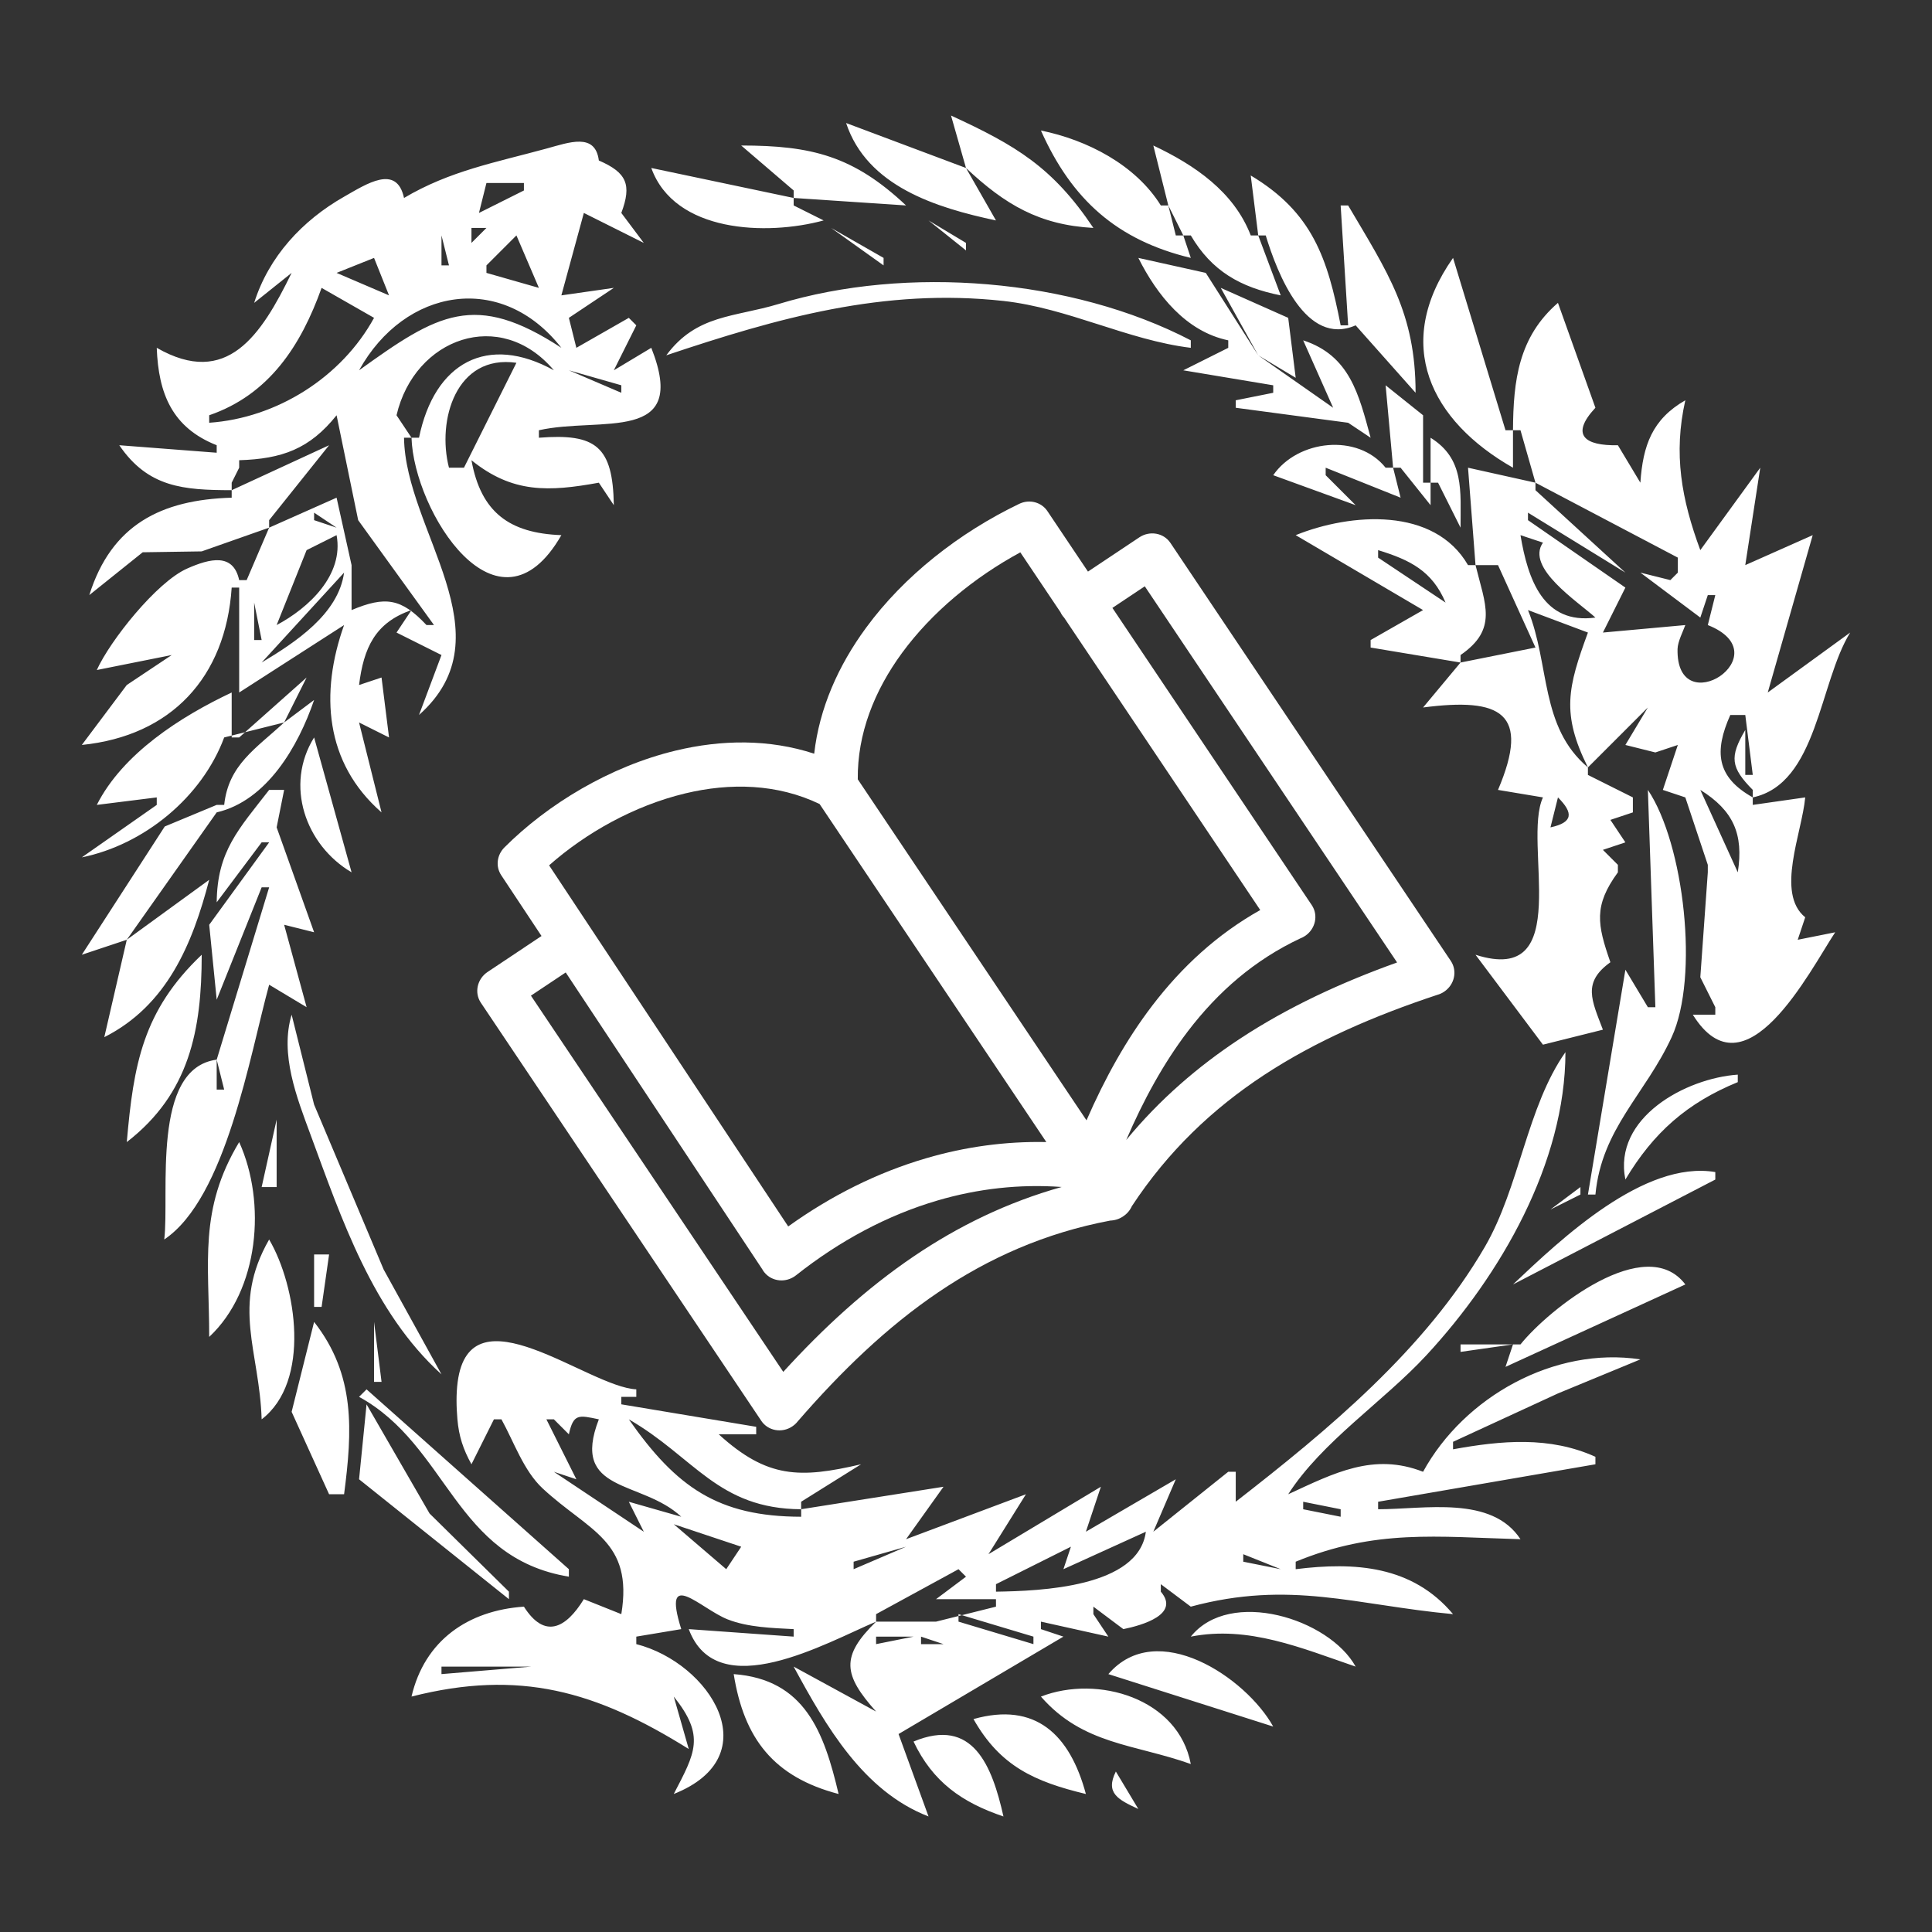 <?xml version="1.0" encoding="UTF-8" standalone="no"?>
<!-- Created with Inkscape (http://www.inkscape.org/) -->

<svg
   width="512"
   height="512"
   viewBox="0 0 512 512"
   version="1.1"
   id="svg1"
   xml:space="preserve"
   sodipodi:docname="ELViewer.svg"
   inkscape:version="1.3.2 (091e20ef0f, 2023-11-25, custom)"
   xmlns:inkscape="http://www.inkscape.org/namespaces/inkscape"
   xmlns:sodipodi="http://sodipodi.sourceforge.net/DTD/sodipodi-0.dtd"
   xmlns="http://www.w3.org/2000/svg"
   xmlns:svg="http://www.w3.org/2000/svg"><rect x="0" y="0" width="512" height="512" fill="#333333" stroke="none"/><sodipodi:namedview
     id="namedview1"
     pagecolor="#2e2e2e"
     bordercolor="#000000"
     borderopacity="0.25"
     inkscape:showpageshadow="2"
     inkscape:pageopacity="0.0"
     inkscape:pagecheckerboard="0"
     inkscape:deskcolor="#000000"
     inkscape:document-units="px"
     inkscape:zoom="0.60352669"
     inkscape:cx="0"
     inkscape:cy="293.27618"
     inkscape:window-width="1876"
     inkscape:window-height="994"
     inkscape:window-x="0"
     inkscape:window-y="0"
     inkscape:window-maximized="1"
     inkscape:current-layer="g1" /><defs
     id="defs1"><inkscape:perspective
       sodipodi:type="inkscape:persp3d"
       inkscape:vp_x="325.1194 : 364.54469 : 1"
       inkscape:vp_y="0 : 1000 : 0"
       inkscape:vp_z="403.3039 : -55.208435 : 1"
       inkscape:persp3d-origin="203.22197 : 83.062551 : 1"
       id="perspective6" /><inkscape:perspective
       sodipodi:type="inkscape:persp3d"
       inkscape:vp_x="330.31856 : 375.7334 : 1"
       inkscape:vp_y="0 : 1000 : 0"
       inkscape:vp_z="727.0926 : 446.96264 : 1"
       inkscape:persp3d-origin="265.58835 : 27.699091 : 1"
       id="perspective6-6" /></defs><g
     inkscape:label="Layer 1"
     inkscape:groupmode="layer"
     id="layer1"><path
       d="m 252.029,30.619 c 17.187,7.921 26.913,13.642 37.729,29.786 C 275.445,59.618 266.339,54.23 256,44.519 l 7.943,13.9 C 248.146,55.067 229.777,49.397 224.228,32.604 L 256,44.519 252.029,30.619 m 55.601,23.829 h 1.986 l -3.971,-15.886 c 10.933,5.159 21.382,12.271 25.815,23.829 h 1.986 L 331.458,46.504 c 16.381,9.783 20.363,21.962 23.829,39.715 h 1.986 l -1.986,-31.772 h 1.986 c 10.509,17.827 17.871,28.543 17.872,49.643 L 359.258,86.219 C 346.071,91.982 338.514,72.495 335.43,62.39 h -1.986 l 5.957,15.886 c -10.645,-2.122 -18.277,-6.417 -23.829,-15.886 h -1.986 l 1.986,5.957 c -19.51,-4.69 -31.543,-15.415 -39.715,-33.758 12.252,2.487 25.071,9.085 31.772,19.857 M 158.699,42.533 c 7.387,3.206 8.775,6.377 5.957,13.9 l 5.957,7.943 -15.886,-7.943 -5.957,21.843 13.9,-1.986 -11.914,7.943 1.986,7.943 13.9,-7.943 1.986,1.986 -5.957,11.914 9.929,-5.957 c 10.153,25.629 -13.46,18.17 -29.786,21.843 v 1.986 c 15.143,-1.194 19.601,2.283 19.857,17.872 l -3.971,-5.957 c -13.28,2.411 -22.885,2.847 -33.758,-5.957 2.511,13.827 10.066,19.348 23.829,19.857 -16.839,29.349 -39.119,-6.382 -39.715,-25.815 h -1.986 c 0.353,24.723 27.846,52.246 3.971,73.472 l 5.957,-15.886 -11.914,-5.957 3.971,-5.957 c -9.676,3.333 -12.682,10.057 -13.9,19.857 l 5.957,-1.986 1.986,15.886 -7.943,-3.971 5.957,23.829 C 86.06,202.138 84.772,183.654 91.184,165.649 L 63.383,183.52 v -27.8 h -1.986 c -1.588,23.832 -16.031,39.296 -39.715,41.701 l 11.914,-15.886 11.914,-7.943 -19.857,3.971 c 3.51,-7.787 15.846,-23.279 23.884,-26.863 6.14,-2.737 12.289,-4.192 13.845,3.034 h 1.986 l 5.957,-13.9 -17.872,6.29 -15.636,0.236 -14.149,11.345 C 29.518,139.097 42.657,132.437 61.398,131.891 v -1.986 C 48.622,129.878 39.259,129.201 31.611,117.991 l 25.815,1.986 V 117.991 C 45.635,113.333 41.982,104.32 41.54,92.176 60.162,102.858 69.213,88.847 77.283,72.319 l -9.929,7.943 C 71.214,68.016 80.096,58.444 91.184,52.131 c 5.968,-3.398 13.942,-8.695 15.886,0.331 12.138,-7.205 24.329,-9.42 37.729,-13.082 6.057,-1.655 12.95,-4.286 13.9,3.153 m 81.415,11.914 -29.786,-1.986 v 1.986 l 7.943,3.971 c -15.111,4.111 -39.507,3.254 -45.672,-13.9 l 37.729,7.943 v -1.986 L 196.428,38.562 c 18.607,3.18e-4 29.742,2.765 43.686,15.886 m -111.201,-5.957 -1.986,7.943 11.914,-5.957 v -1.986 h -9.929 m -23.829,3.971 1.986,1.986 -1.986,-1.986 m 30.448,3.31 0.662,1.324 -0.662,-1.324 m 174.083,-1.324 1.986,7.943 h 1.986 l -3.971,-7.943 M 246.071,58.419 256,64.376 v 1.986 l -9.929,-7.943 m -121.13,1.986 v 3.971 l 3.971,-3.971 h -3.971 m 95.316,0 13.9,7.943 v 1.986 l -13.9,-9.929 m -103.258,1.986 v 7.943 h 1.986 l -1.986,-7.943 m 19.857,0 -7.943,7.943 v 1.986 l 13.9,3.971 -5.957,-13.9 m 154.888,11.914 -13.9,-7.943 13.9,7.943 M 99.127,68.348 89.198,72.319 103.098,78.276 99.127,68.348 m 99.287,3.971 -7.943,-1.986 7.943,1.986 m 121.13,0 13.9,21.843 -9.929,-17.872 17.872,7.943 1.986,15.886 -9.929,-5.957 19.857,13.9 -7.943,-17.872 c 12.347,4.051 14.724,14.225 17.872,25.815 l -5.957,-3.971 -29.786,-3.971 v -1.986 l 9.929,-1.986 v -1.986 l -23.829,-3.971 11.914,-5.957 v -1.986 C 314.295,87.855 306.634,78.235 301.672,68.348 l 17.872,3.971 m 65.529,-3.971 13.9,45.672 h 1.986 c 0.078,-13.215 1.479,-24.717 11.914,-33.758 l 9.929,27.8 c -6.754,7.243 -2.807,10.115 5.957,9.929 l 5.957,9.929 c 0.678,-9.853 3.113,-16.794 11.914,-21.843 -3.204,14.205 -1.016,26.226 3.971,39.715 l 15.886,-21.843 -3.971,25.815 17.872,-7.943 -11.914,41.701 21.843,-15.886 c -8.236,13.315 -8.677,40.051 -25.815,43.686 v 1.986 l 13.9,-1.986 c -0.855,9.433 -7.881,25.391 0,31.772 l -1.986,5.957 9.929,-1.986 c -6.818,10.344 -23.852,44.137 -37.729,21.843 h 5.957 v -1.986 l -3.971,-7.943 1.986,-27.8 v -1.986 l -5.957,-17.872 -5.957,-1.986 3.971,-11.914 -5.957,1.986 -7.943,-1.986 5.957,-9.929 -15.886,15.886 v 1.986 l 11.914,5.957 v 3.971 l -5.957,1.986 3.971,5.957 -5.957,1.986 3.971,3.971 v 1.986 c -6.479,8.874 -5.465,13.833 -1.986,23.829 -7.478,5.362 -4.953,10.059 -1.986,17.872 l -15.886,3.971 -17.872,-23.829 c 26.45,8.472 12.326,-29.648 17.872,-41.701 l -11.914,-1.986 c 8.7,-20.465 0.825,-24.531 -19.857,-21.843 l 9.929,-11.914 -23.829,-3.971 v -1.986 l 13.9,-7.943 -33.758,-19.857 c 14.662,-5.903 36.721,-7.52 45.672,7.943 h 1.986 l -1.986,-25.815 17.872,3.971 -3.971,-13.9 h -1.986 v 9.929 C 379.089,111.518 369.012,91.196 385.073,68.348 m -307.79,1.986 1.986,1.986 -1.986,-1.986 M 315.572,90.191 v 1.986 C 298.782,90.127 283.066,81.643 265.929,79.758 c -31.689,-3.486 -59.798,4.507 -89.358,14.404 8.034,-10.864 18.027,-10.048 29.786,-13.606 33.896,-10.257 77.588,-6.818 109.216,9.635 M 85.226,76.291 C 79.752,91.599 71.329,104.581 55.44,110.048 v 1.986 C 73.385,110.8 90.533,99.949 99.127,84.234 L 85.226,76.291 m 59.572,0 1.986,1.986 -1.986,-1.986 M 95.155,98.134 C 116.024,83.108 125.79,77.148 148.77,92.176 132.907,71.884 107.266,76.287 95.155,98.134 m 9.929,11.914 3.971,5.957 h 1.986 c 4.109,-20.03 18.215,-27.565 35.743,-17.872 -14.19,-16.805 -36.907,-8.593 -41.701,11.914 m 13.9,13.9 h 3.971 l 13.9,-27.8 c -15.966,-2.31 -21.12,15.194 -17.872,27.8 m 29.786,-29.786 1.986,1.986 -1.986,-1.986 m 1.986,3.971 13.9,5.957 v -1.986 L 150.756,98.134 m -57.586,1.986 1.986,1.986 -1.986,-1.986 m 37.729,11.914 9.929,-11.914 -9.929,11.914 m 236.303,-9.929 9.929,7.943 v 17.872 h 1.986 v -11.914 c 9.001,5.584 7.936,14.101 7.943,23.829 l -5.957,-11.914 h -1.986 v 5.957 l -7.943,-9.929 h -1.986 l 1.986,7.943 -19.857,-7.943 v 1.986 l 7.943,7.943 -21.843,-7.943 c 6.436,-9.372 22.401,-11.22 29.786,-1.986 h 1.986 l -1.986,-21.843 m -315.733,5.957 1.986,1.986 -1.986,-1.986 m 302.494,1.324 0.662,1.324 -0.662,-1.324 m -264.765,0.662 c -7.181,8.983 -14.516,11.561 -25.815,11.914 v 1.986 l -1.986,3.971 v 1.986 L 87.212,117.991 71.326,137.848 v 1.986 l 17.872,-7.943 3.971,17.872 v 11.914 c 8.938,-3.762 13.176,-3.155 19.857,3.971 h 1.986 L 94.92,137.848 89.198,110.048 m -30.448,10.591 1.324,0.662 -1.324,-0.662 m 348.166,7.281 v 1.986 l 23.829,21.843 -25.815,-15.886 v 1.986 l 25.815,17.872 -5.957,11.914 21.843,-1.986 c -0.57,1.595 -2.018,4.383 -2.063,6.332 -0.457,19.845 27.775,1.499 8.02,-6.332 l 1.986,-7.943 h -1.986 l -1.986,5.957 -15.886,-11.914 7.943,1.986 1.986,-1.986 v -3.971 L 406.916,127.92 m 24.491,7.281 0.662,1.324 -0.662,-1.324 m -348.166,0.662 v 1.986 l 5.957,1.986 -5.957,-3.971 m 5.957,5.957 -7.943,3.971 -7.943,19.857 c 8.611,-4.575 17.851,-13.324 15.886,-23.829 m 313.747,0 c 1.943,11.733 6.071,23.722 19.857,21.843 -4.658,-4.235 -18.562,-13.197 -13.9,-19.857 l -5.957,-1.986 m -37.729,3.971 v 1.986 l 17.872,11.914 c -3.554,-8.391 -9.38,-11.287 -17.872,-13.9 m 25.815,3.971 c 2.552,10.425 6,16.975 -3.971,23.829 v 1.986 l 19.857,-3.971 -9.929,-21.843 h -5.957 m 69.501,0 1.986,1.986 -1.986,-1.986 m -369.348,1.986 -21.843,23.829 c 8.943,-5.343 20.336,-12.835 21.843,-23.829 m 309.775,1.986 1.986,1.986 -1.986,-1.986 m 1.986,3.971 1.986,1.986 -1.986,-1.986 m -335.59,1.986 v 9.929 h 1.986 l -1.986,-9.929 m 337.576,1.986 c 5.867,14.563 3.122,30.93 15.886,41.701 -7.132,-14.29 -5.307,-21.27 0,-35.743 l -15.886,-5.957 m -289.918,5.957 1.986,1.986 -1.986,-1.986 m -33.758,11.914 -5.957,11.914 7.943,-5.957 c -4.194,12.289 -12.523,26.706 -25.815,29.786 l -23.829,33.758 21.843,-15.886 c -4.452,17.095 -11.213,33.318 -27.8,41.701 l 5.957,-25.815 -11.914,3.971 21.98,-33.993 13.763,-5.722 h 1.986 c 1.145,-10.643 8.405,-14.907 15.886,-21.843 l -15.886,3.971 C 53.519,211.283 38.19,223.855 21.683,227.207 L 41.54,213.307 v -1.986 L 25.654,213.307 C 32.531,199.706 47.846,189.913 61.398,183.52 v 11.914 h 1.986 l 17.872,-15.886 m 377.291,9.929 c -4.315,9.693 -3.695,16.433 5.957,21.843 v -1.986 c -5.862,-5.937 -6.217,-8.7 -1.986,-15.886 v 11.914 h 1.986 l -1.986,-15.886 h -3.971 m -375.305,5.957 9.929,35.743 c -12.257,-7.232 -17.783,-23.122 -9.929,-35.743 m -7.943,13.9 -1.986,9.929 9.929,27.8 -7.943,-1.986 5.957,21.843 -9.929,-5.957 c -5.116,18.624 -11.398,56.525 -27.8,67.515 1.451,-12.222 -3.562,-45.358 13.9,-47.658 l 13.9,-45.672 h -1.986 l -11.914,29.786 -1.986,-19.857 15.886,-21.843 h -1.986 l -11.914,15.886 c 0.116,-13.56 5.839,-19.405 13.9,-29.786 h 3.971 m 361.405,0 c 9.598,14.286 13.639,49.606 6.298,65.529 -6.976,15.133 -18.532,24.193 -20.199,41.701 h -1.986 l 9.929,-59.572 5.957,9.929 h 1.986 l -1.986,-57.586 m 13.9,0 9.929,21.843 c 1.592,-10.146 -1.197,-16.395 -9.929,-21.843 m -37.729,1.986 -1.986,7.943 c 5.999,-1.292 6.127,-3.801 1.986,-7.943 m -341.547,7.943 1.986,1.986 -1.986,-1.986 m 385.233,15.886 9.929,11.914 -9.929,-11.914 m 17.872,13.9 1.986,1.986 -1.986,-1.986 m -420.977,3.971 c -0.012,19.941 -3.231,36.786 -19.857,49.643 1.794,-20.562 4.232,-34.793 19.857,-49.643 m 16.548,5.295 0.662,1.324 -0.662,-1.324 m 396.486,4.633 1.986,1.986 -1.986,-1.986 m -389.205,5.957 5.953,23.829 18.428,43.686 15.334,27.8 C 98.757,347.695 90.503,322.932 82.285,300.679 78.644,290.821 74.126,279.369 77.283,268.907 m 337.576,9.929 c -0.022,29.362 -17.17,59.067 -36.857,80.329 -11.318,12.224 -27.729,22.925 -36.616,36.829 12.164,-5.611 22.617,-11.095 35.743,-5.957 10.901,-19.91 34.869,-33.25 57.586,-29.786 l -21.843,9.024 -27.8,12.819 v 1.986 c 12.832,-2.33 25.615,-3.509 37.729,1.986 v 1.986 l -57.586,9.929 v 1.986 c 12.393,0 30.079,-3.727 37.729,7.943 -22.152,-0.631 -38.434,-2.72 -59.572,5.957 v 1.986 c 15.719,-1.962 30.912,-0.948 41.701,11.914 -25.939,-2.415 -43.166,-9.068 -69.501,-1.986 l -7.943,-5.957 v 1.986 c 5.162,6.017 -4.936,8.912 -9.929,9.929 l -7.943,-5.957 v 1.986 l 3.971,5.957 -17.872,-3.971 v 1.986 l 5.957,1.986 -43.686,25.815 7.943,21.843 c -17.315,-6.699 -27.179,-23.93 -35.743,-39.715 l 21.843,11.914 c -8.674,-9.744 -9.465,-14.566 0,-23.829 -13.088,5.533 -42.111,22.227 -49.643,1.986 l 27.8,1.986 v -1.986 c -5.73,-0.301 -12.054,-0.462 -17.473,-2.575 -7.079,-2.761 -17.575,-14.154 -12.314,2.575 l -11.914,1.986 v 1.986 c 19.57,5.013 35.255,29.687 9.929,39.715 5.667,-10.926 8.403,-15.333 0,-25.815 l 3.971,13.9 c -24.547,-15.339 -44.806,-21.183 -73.472,-13.9 3.476,-14.871 14.949,-22.808 29.786,-23.829 5.491,8.645 11.106,5.798 15.886,-1.986 l 9.929,3.971 c 3.225,-19.532 -8.587,-21.935 -20.837,-33.302 -5.044,-4.68 -7.639,-12.384 -10.934,-18.327 h -1.986 l -5.957,11.914 c -2.176,-3.935 -3.334,-7.386 -3.724,-11.943 -0.275,-3.222 -0.356,-6.625 0.065,-9.838 3.297,-25.167 34.534,1.3 47.345,1.923 v 1.986 h -3.971 v 1.986 l 35.743,5.957 v 1.986 h -9.929 c 12.861,11.712 21.501,11.737 37.729,7.943 l -15.886,9.929 v 1.986 l 37.729,-5.957 -9.929,13.9 31.772,-11.914 -9.929,15.886 29.786,-17.872 -3.971,11.914 23.829,-13.9 -5.957,13.9 19.857,-15.886 h 1.986 v 7.943 c 24.51,-19.047 50.213,-40.355 66,-67.515 9.23,-15.879 11.148,-37.09 21.373,-51.629 m -357.433,1.986 v 7.943 h 1.986 l -1.986,-7.943 m 403.105,3.971 v 1.986 c -13.395,5.492 -22.333,13.34 -29.786,25.815 -3.326,-16.381 16.006,-26.852 29.786,-27.8 M 73.312,296.708 v 17.872 h -3.971 l 3.971,-17.872 m -9.929,5.957 c 7.26,16.005 5.283,39.289 -7.943,51.629 -0.002,-19.813 -2.827,-33.711 7.943,-51.629 m 391.191,7.943 v 1.986 l -53.615,27.8 c 12.814,-12.131 34.798,-32.966 53.615,-29.786 m -35.743,3.971 v 1.986 l -7.943,3.971 7.943,-5.957 M 71.326,328.479 c 7.31,12.498 11.088,37.655 -1.986,47.658 -0.566,-18.182 -8.103,-30.041 1.986,-47.658 m 15.886,3.971 -1.986,13.9 h -1.986 v -13.9 h 3.971 m 359.419,7.943 -47.658,21.843 1.986,-5.957 -13.9,1.986 v -1.986 h 15.886 c 7.599,-9.445 33.218,-29.741 43.686,-15.886 m -363.39,9.929 c 11.019,14.039 10.131,28.916 7.943,45.672 h -3.971 l -9.929,-21.843 5.957,-23.829 m 15.886,0 1.986,15.886 h -1.986 v -15.886 m -1.986,17.872 53.615,47.658 v 1.986 c -30.405,-5.033 -31.891,-34.619 -55.601,-47.658 l 1.986,-1.986 m 0,3.971 16.698,28.928 21.031,20.716 v 1.986 l -39.715,-31.772 1.986,-19.857 m 64.867,0.662 1.324,0.662 -1.324,-0.662 m 221.079,-0.662 -11.914,3.971 11.914,-3.971 m -232.332,7.943 -3.971,-3.971 h -1.986 l 7.943,15.886 -5.957,-1.986 23.829,15.886 -3.971,-7.943 13.9,3.971 c -10.561,-9.885 -29.481,-6.099 -21.843,-25.815 -5.384,-1.145 -6.741,-1.524 -7.943,3.971 m 15.886,-3.971 c 12.596,18.005 23.64,25.769 45.672,25.815 v -1.986 c -22.133,-0.141 -28.228,-13.771 -45.672,-23.829 m -5.957,1.986 1.986,1.986 -1.986,-1.986 m 222.403,5.957 1.986,1.986 -1.986,-1.986 m -57.586,13.9 -9.929,13.9 9.929,-13.9 m 11.914,0 -1.986,3.971 1.986,-3.971 m 7.943,0 v 1.986 l 9.929,1.986 v -1.986 l -9.929,-1.986 m 17.872,1.986 1.986,1.986 -1.986,-1.986 m -184.674,3.971 13.9,11.914 3.971,-5.957 -17.872,-5.957 m 107.23,1.986 1.986,1.986 -1.986,-1.986 m 17.872,0 -21.843,9.929 1.986,-5.957 -19.857,9.929 v 1.986 c 11.727,-0.184 37.81,-1.13 39.715,-15.886 m -77.444,7.943 v 1.986 l 13.9,-5.957 -13.9,3.971 m 33.758,-1.986 -1.986,3.971 1.986,-3.971 m 69.501,0 v 1.986 l 9.929,1.986 -9.929,-3.971 m -107.892,4.633 1.324,0.662 -1.324,-0.662 m 32.434,-0.662 -21.843,11.914 v 1.986 h 15.886 l 15.886,-3.971 V 423.795 h -15.886 l 7.943,-5.957 -1.986,-1.986 m 31.11,8.605 1.324,0.662 -1.324,-0.662 m -17.872,1.986 1.324,0.662 -1.324,-0.662 m -102.597,1.324 3.971,5.957 -3.971,-5.957 m 89.358,0 v 1.986 l 19.857,5.957 v -1.986 l -19.857,-5.957 m 19.195,0.662 1.324,0.662 -1.324,-0.662 m 86.049,13.238 c -14.267,-4.877 -28.413,-10.951 -43.686,-7.943 10.356,-12.95 36.673,-4.772 43.686,7.943 m -147.607,-11.252 1.324,0.662 -1.324,-0.662 m 20.519,3.31 v 1.986 l 9.929,-1.986 h -9.929 m 11.914,0 v 1.986 h 5.957 l -5.957,-1.986 m -9.929,13.9 25.815,-11.914 -25.815,11.914 m -117.159,-5.957 v 1.986 l 23.829,-1.986 h -23.829 m 220.417,15.886 -43.686,-13.9 c 12.836,-14.941 36.457,0.879 43.686,13.9 m -79.43,-15.886 -1.986,3.971 1.986,-3.971 m -35.743,33.758 c -17.214,-4.512 -25.068,-14.672 -27.8,-31.772 18.858,1.406 23.92,15.336 27.8,31.772 m 29.124,-29.124 1.324,0.662 -1.324,-0.662 m 64.206,21.181 c -14.925,-5.317 -28.568,-5.094 -39.715,-17.872 15.052,-5.845 36.452,0.482 39.715,17.872 m -69.501,-19.857 1.986,1.986 -1.986,-1.986 m 41.701,27.8 c -13.608,-3.27 -22.736,-7.376 -29.786,-19.857 16.439,-4.628 25.538,4.09 29.786,19.857 m -21.843,5.957 c -11.073,-3.74 -18.759,-9.194 -23.829,-19.857 15.712,-6.563 20.797,6.349 23.829,19.857 m 29.786,-11.914 5.957,9.929 c -5.279,-2.448 -8.845,-4.168 -5.957,-9.929 z"
       style="fill:#ffffff;stroke:none;stroke-width:1.986;fill-opacity:1"
       id="path1-2" /><g
       id="g1"
       transform="matrix(1.786,-0.064,0.066,1.717,142.409,173.125)"
       style="fill:#ffffff"><path
         d="M 29.821,96.19 2.383,49.353 -2.905,52.737 32.344,112.117 C 38.501,105.597 45.086,99.741 52.399,94.991 59.154,90.609 66.493,87.214 74.652,85.158 68.408,84.452 62.213,84.958 56.221,86.541 c -7.549,1.993 -14.792,5.691 -21.449,10.772 -1.511,1.143 -3.588,0.854 -4.658,-0.631 -0.118,-0.159 -0.214,-0.32 -0.293,-0.493 z M 78.261,-2.573 c -0.098,-0.125 -0.201,-0.259 -0.291,-0.412 -0.086,-0.144 -0.163,-0.294 -0.223,-0.455 L 72.137,-12.889 C 65.112,-9.261 58.689,-4.142 54.044,1.95 49.705,7.646 46.941,14.211 46.759,21.199 L 78.709,75.022 C 81.66,68.654 85.066,62.793 89.112,57.694 93.723,51.882 99.141,47.054 105.651,43.568 Z m 3.799,-6.981 7.795,-4.989 c 1.586,-1.015 3.636,-0.556 4.574,1.024 l 39.174,65.991 c 0.938,1.581 0.412,3.688 -1.174,4.703 -0.324,0.207 -0.67,0.358 -1.02,0.442 -9.373,2.845 -18.242,6.421 -26.161,11.419 -7.723,4.872 -14.605,11.141 -20.31,19.471 -0.291,0.62 -0.761,1.156 -1.355,1.524 -0.575,0.38 -1.247,0.575 -1.92,0.572 -9.727,1.535 -18.217,5.115 -25.879,10.09 -7.858,5.1 -14.912,11.713 -21.581,19.135 -0.229,0.288 -0.515,0.54 -0.839,0.748 -1.564,1.013 -3.614,0.554 -4.552,-1.027 L -10.367,53.549 c -0.938,-1.581 -0.412,-3.688 1.174,-4.703 l 8.196,-5.245 -5.629,-9.601 c -0.809,-1.382 -0.512,-3.143 0.631,-4.25 v 0 C 0.637,23.337 10.063,17.844 19.948,15.762 c 6.83,-1.44 13.9,-1.286 20.498,1.245 1.018,-6.948 4.051,-13.416 8.399,-19.117 5.938,-7.799 14.36,-14.15 23.396,-18.256 1.554,-0.713 3.309,-0.136 4.136,1.258 v 0 l 5.675,9.56 z m 2.424,87.822 c 5.173,-6.055 11.034,-10.931 17.399,-14.958 7.368,-4.657 15.371,-8.125 23.747,-10.906 L 90.386,-6.968 85.465,-3.818 113.319,43.104 c 0.938,1.581 0.412,3.688 -1.174,4.703 -0.23,0.147 -0.467,0.264 -0.711,0.349 C 104.556,51.199 98.942,55.917 94.246,61.843 90.467,66.618 87.272,72.18 84.484,78.268 Z M 72.633,78.148 40.96,24.793 C 34.807,21.426 27.834,20.999 21.087,22.42 13.441,24.031 6.121,27.976 0.53,32.751 L 33.906,89.73 c 6.519,-4.501 13.534,-7.829 20.852,-9.757 5.816,-1.541 11.816,-2.18 17.875,-1.825 z"
         id="path1"
         style="fill:#ffffff;fill-opacity:1" /></g></g></svg>
